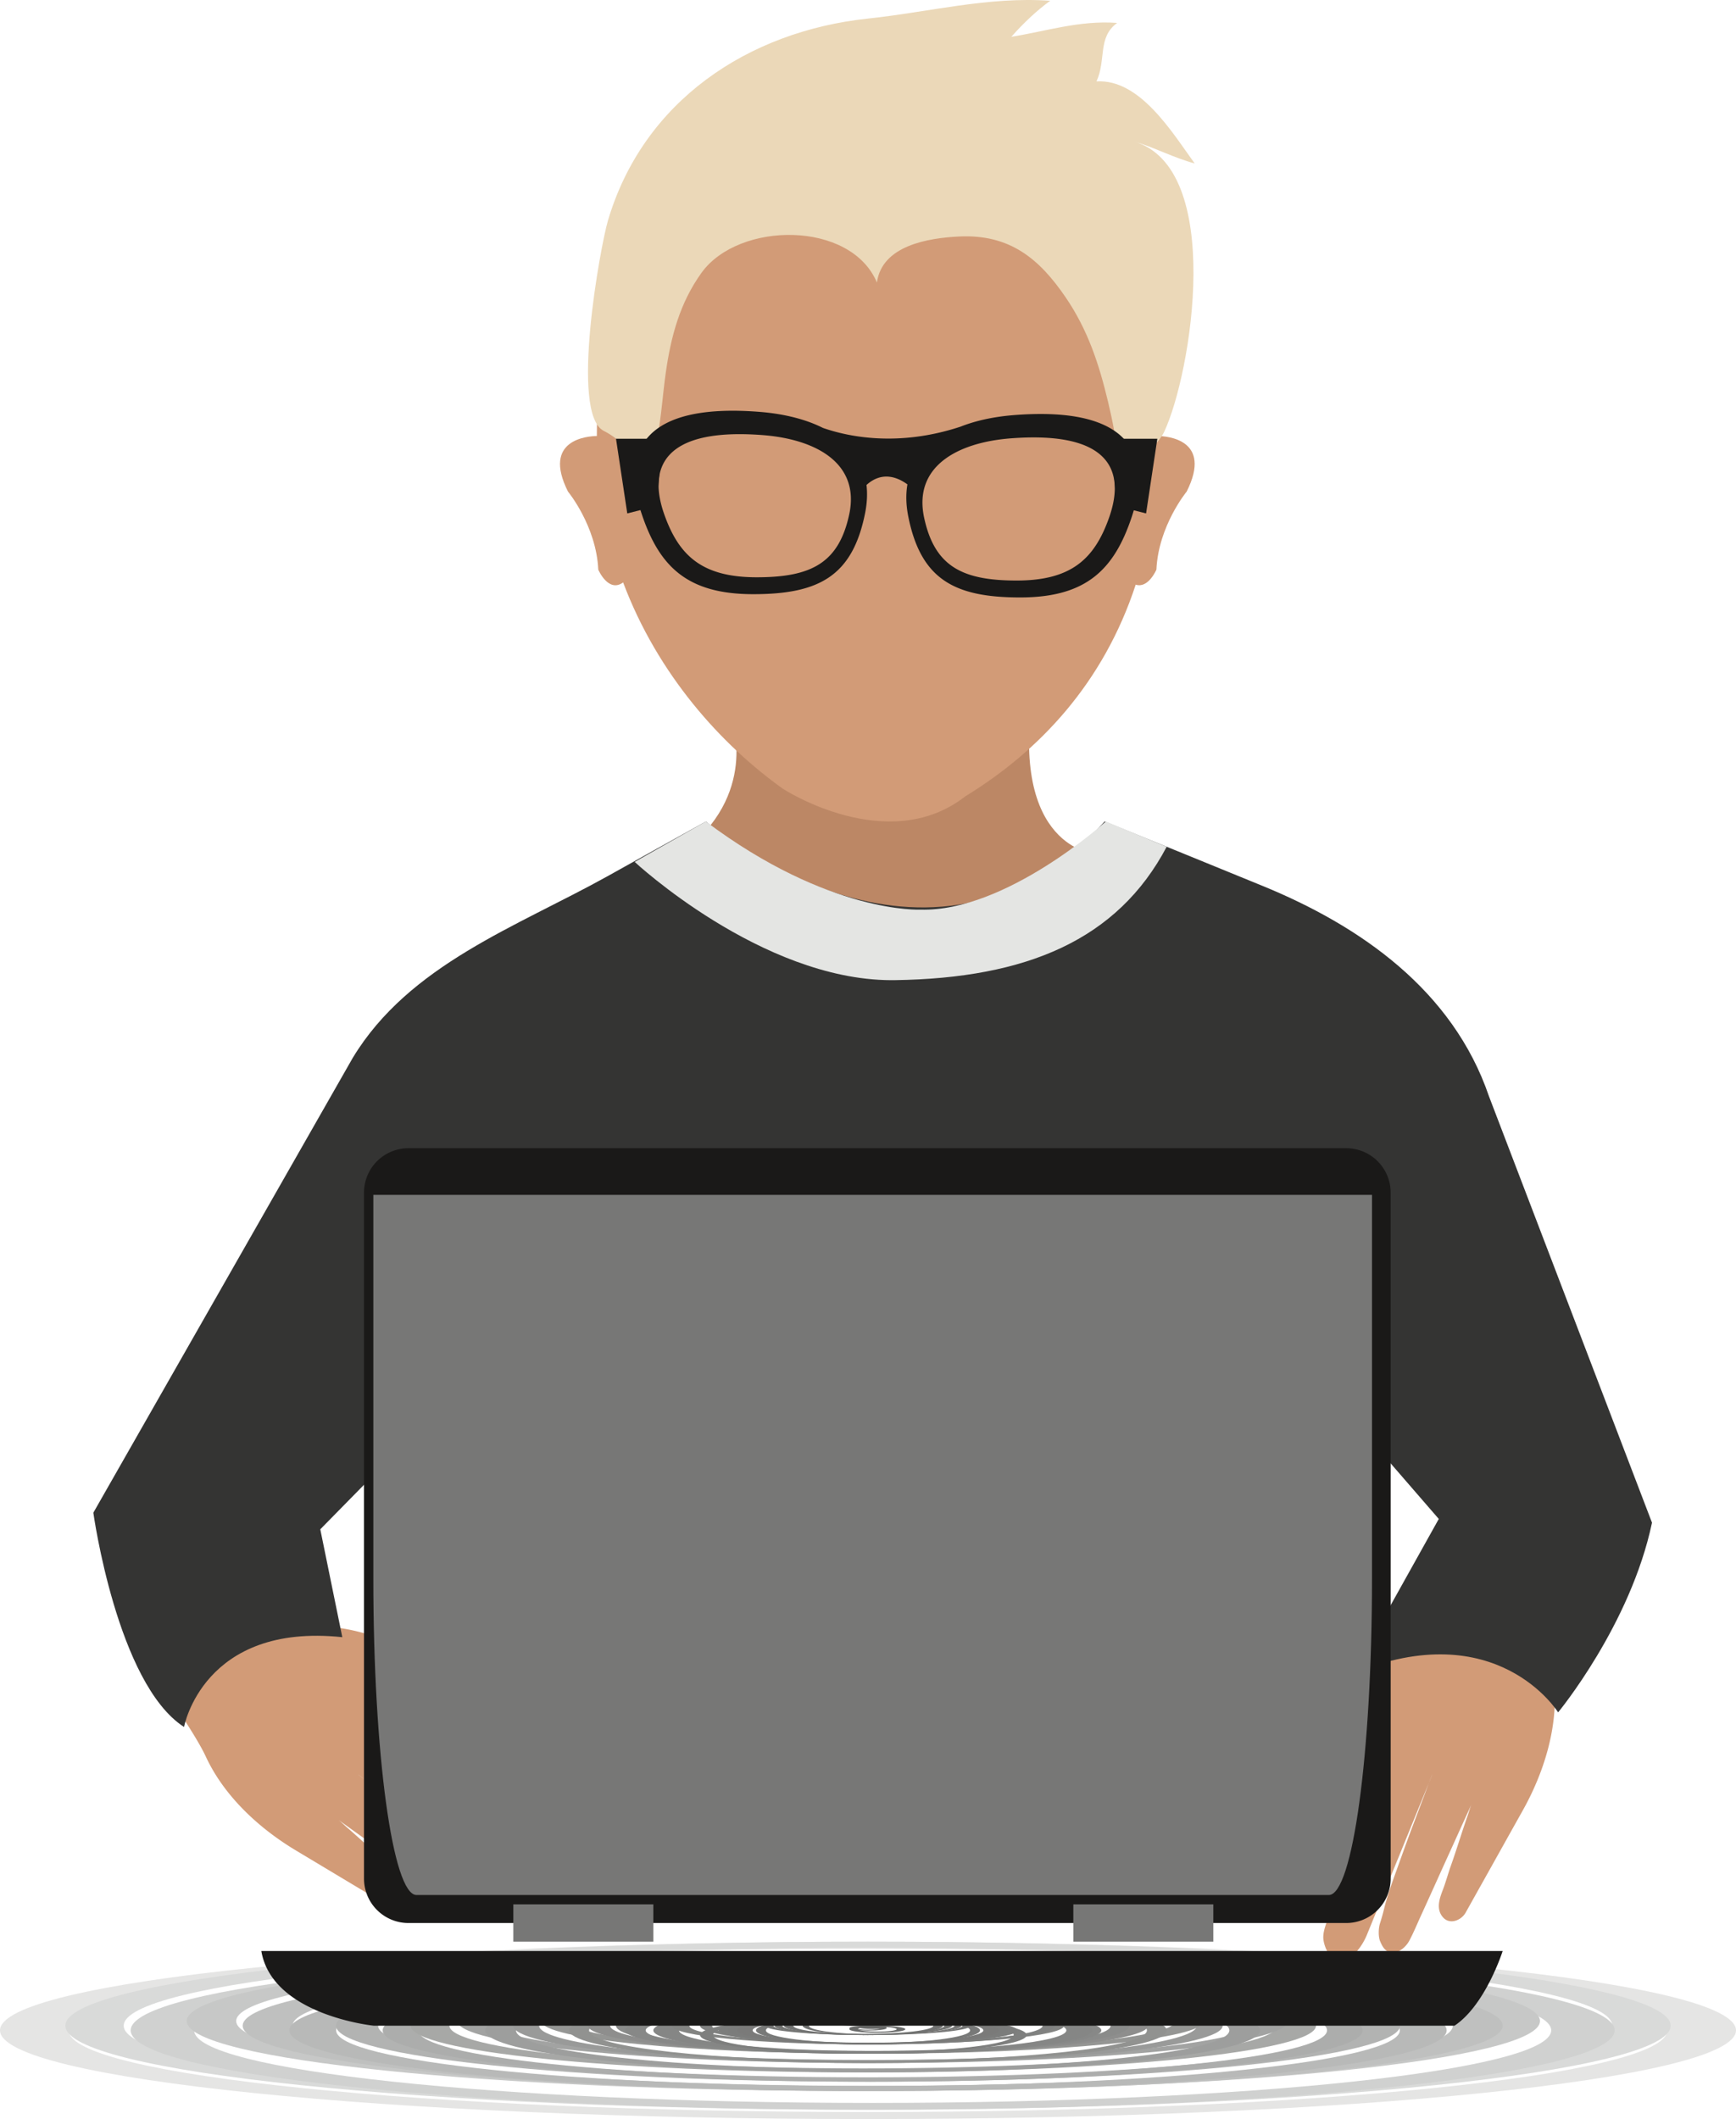 <svg xmlns="http://www.w3.org/2000/svg" viewBox="0 0 186 227">
  <g fill="none" fill-rule="evenodd">
    <path d="M93 227c-51.362 0-93-4.254-93-9.501C0 212.253 41.638 208 93 208s93 4.253 93 9.499c0 5.247-41.638 9.501-93 9.501m0-18.248c-47.297 0-85.64 3.916-85.64 8.747 0 4.832 38.343 8.749 85.64 8.749s85.64-3.917 85.64-8.75c0-4.83-38.343-8.746-85.64-8.746" fill="#E5E5E4"/>
    <path d="M93 226c-47.496 0-86-4.03-86-9s38.504-9 86-9 86 4.03 86 9-38.504 9-86 9m0-17.346c-44.043 0-79.745 3.737-79.745 8.345 0 4.61 35.702 8.347 79.745 8.347 44.042 0 79.745-3.737 79.745-8.347 0-4.608-35.703-8.345-79.745-8.345" fill="#D9DAD9"/>
    <path d="M93.5 226c-43.907 0-79.5-3.805-79.5-8.5s35.593-8.5 79.5-8.5 79.5 3.805 79.5 8.5-35.593 8.5-79.5 8.5m0-16.273c-40.15 0-72.699 3.48-72.699 7.772 0 4.293 32.549 7.773 72.7 7.773 40.15 0 72.698-3.48 72.698-7.773 0-4.292-32.549-7.772-72.699-7.772" fill="#D0D1D0"/>
    <path d="M92.5 224c-40.04 0-72.5-3.358-72.5-7.5 0-4.142 32.46-7.5 72.5-7.5s72.5 3.358 72.5 7.5c0 4.142-32.46 7.5-72.5 7.5m0-14.451c-37.111 0-67.196 3.112-67.196 6.95 0 3.841 30.085 6.953 67.196 6.953 37.112 0 67.196-3.112 67.196-6.952s-30.084-6.951-67.196-6.951" fill="#C7C8C7"/>
    <path d="M93.5 224c-37.28 0-67.5-3.134-67.5-7s30.22-7 67.5-7 67.5 3.134 67.5 7-30.22 7-67.5 7m0-13.446c-34.329 0-62.157 2.886-62.157 6.445 0 3.56 27.828 6.447 62.157 6.447 34.329 0 62.157-2.886 62.157-6.447 0-3.559-27.828-6.445-62.157-6.445" fill="#BFC0BF"/>
    <path d="M93 224c-34.242 0-62-2.91-62-6.5s27.758-6.5 62-6.5c34.242 0 62 2.91 62 6.5s-27.758 6.5-62 6.5m0-12.474c-31.472 0-56.985 2.674-56.985 5.973 0 3.3 25.513 5.974 56.985 5.974 31.472 0 56.985-2.675 56.985-5.974 0-3.299-25.513-5.973-56.985-5.973" fill="#B8B9B8"/>
    <path d="M93 223c-31.48 0-57-2.687-57-6 0-3.314 25.52-6 57-6s57 2.686 57 6c0 3.313-25.52 6-57 6m0-11.525c-28.989 0-52.488 2.475-52.488 5.525 0 3.051 23.5 5.526 52.488 5.526 28.989 0 52.488-2.475 52.488-5.526 0-3.05-23.5-5.525-52.488-5.525" fill="#B2B3B2"/>
    <path d="M93.5 223c-28.996 0-52.5-2.463-52.5-5.5s23.504-5.5 52.5-5.5 52.5 2.463 52.5 5.5-23.504 5.5-52.5 5.5m0-10.6c-26.886 0-48.683 2.283-48.683 5.1 0 2.817 21.797 5.1 48.683 5.1s48.683-2.283 48.683-5.1c0-2.817-21.797-5.1-48.683-5.1" fill="#ACADAC"/>
    <path d="M92.5 222c-26.785 0-48.5-2.239-48.5-5s21.715-5 48.5-5 48.5 2.239 48.5 5-21.715 5-48.5 5m0-9.572c-24.494 0-44.35 2.048-44.35 4.571 0 2.525 19.856 4.573 44.35 4.573s44.35-2.048 44.35-4.573c0-2.523-19.856-4.57-44.35-4.57" fill="#A7A8A6"/>
    <path d="M93.5 221c-24.577 0-44.5-2.015-44.5-4.5s19.923-4.5 44.5-4.5 44.5 2.015 44.5 4.5-19.923 4.5-44.5 4.5m0-8.671c-22.778 0-41.244 1.868-41.244 4.17 0 2.304 18.466 4.171 41.244 4.171 22.779 0 41.244-1.867 41.244-4.17s-18.465-4.171-41.244-4.171" fill="#A2A3A2"/>
    <path d="M93.5 222c-22.92 0-41.5-2.014-41.5-4.5 0-2.485 18.58-4.5 41.5-4.5s41.5 2.015 41.5 4.5c0 2.486-18.58 4.5-41.5 4.5m0-8.643c-21.105 0-38.215 1.854-38.215 4.143 0 2.289 17.11 4.144 38.215 4.144 21.106 0 38.215-1.855 38.215-4.144s-17.109-4.143-38.215-4.143" fill="#9D9E9D"/>
    <path d="M93 221c-20.986 0-38-1.79-38-4s17.014-4 38-4c20.987 0 38 1.79 38 4s-17.013 4-38 4m0-7.71c-19.46 0-35.237 1.662-35.237 3.71S73.54 220.708 93 220.708s35.237-1.66 35.237-3.71c0-2.047-15.777-3.709-35.237-3.709" fill="#999A99"/>
    <path d="M93.5 220c-19.605 0-35.5-1.567-35.5-3.5 0-1.932 15.895-3.5 35.5-3.5s35.5 1.568 35.5 3.5c0 1.933-15.895 3.5-35.5 3.5m0-6.7c-17.928 0-32.462 1.432-32.462 3.2 0 1.768 14.534 3.2 32.462 3.2 17.928 0 32.462-1.432 32.462-3.2 0-1.768-14.534-3.2-32.462-3.2" fill="#959694"/>
    <path d="M93 221c-17.673 0-32-1.566-32-3.5s14.327-3.5 32-3.5c17.673 0 32 1.566 32 3.5s-14.327 3.5-32 3.5m0-6.77c-16.504 0-29.884 1.465-29.884 3.27s13.38 3.27 29.884 3.27c16.505 0 29.884-1.465 29.884-3.27s-13.379-3.27-29.884-3.27" fill="#919290"/>
    <path d="M93 220c-16.569 0-30-1.343-30-3s13.431-3 30-3c16.57 0 30 1.343 30 3s-13.43 3-30 3m0-5.763c-15.257 0-27.626 1.237-27.626 2.762 0 1.527 12.369 2.763 27.626 2.763 15.257 0 27.626-1.236 27.626-2.763 0-1.525-12.369-2.762-27.626-2.762" fill="#8E8E8D"/>
    <path d="M93.5 220c-15.188 0-27.5-1.342-27.5-3 0-1.656 12.312-3 27.5-3s27.5 1.344 27.5 3c0 1.658-12.312 3-27.5 3m0-5.78c-14.082 0-25.5 1.244-25.5 2.78 0 1.537 11.418 2.782 25.5 2.782 14.083 0 25.5-1.245 25.5-2.782 0-1.536-11.417-2.78-25.5-2.78" fill="#8A8B8A"/>
    <path d="M92.5 220c-14.082 0-25.5-1.12-25.5-2.5 0-1.381 11.418-2.5 25.5-2.5 14.083 0 25.5 1.119 25.5 2.5 0 1.38-11.417 2.5-25.5 2.5m0-4.787c-12.879 0-23.318 1.024-23.318 2.286 0 1.264 10.44 2.288 23.318 2.288 12.879 0 23.318-1.024 23.318-2.288 0-1.262-10.44-2.286-23.318-2.286" fill="#878887"/>
    <path d="M93.5 220c-12.98 0-23.5-1.12-23.5-2.5s10.52-2.5 23.5-2.5 23.5 1.12 23.5 2.5-10.52 2.5-23.5 2.5m0-4.707c-11.46 0-20.752.988-20.752 2.206 0 1.22 9.291 2.208 20.752 2.208 11.462 0 20.751-.989 20.751-2.208 0-1.218-9.29-2.206-20.75-2.206" fill="#858685"/>
    <path d="M93 219c-11.597 0-21-.896-21-2s9.403-2 21-2c11.599 0 21 .896 21 2s-9.401 2-21 2m0-3.823c-10.574 0-19.145.816-19.145 1.823 0 1.008 8.571 1.824 19.146 1.824 10.573 0 19.145-.816 19.145-1.824 0-1.007-8.572-1.823-19.145-1.823" fill="#838482"/>
    <path d="M94 219c-10.494 0-19-.895-19-2s8.506-2 19-2 19 .895 19 2-8.506 2-19 2m0-3.864c-9.782 0-17.712.834-17.712 1.863 0 1.03 7.93 1.865 17.712 1.865s17.712-.834 17.712-1.865c0-1.029-7.93-1.863-17.712-1.863" fill="#808180"/>
    <path d="M92.5 220c-9.665 0-17.5-.895-17.5-2s7.835-2 17.5-2 17.5.895 17.5 2-7.835 2-17.5 2m0-3.842c-8.9 0-16.115.826-16.115 1.841 0 1.017 7.215 1.842 16.115 1.842 8.9 0 16.115-.825 16.115-1.842 0-1.015-7.215-1.841-16.115-1.841" fill="#7E7F7E"/>
    <path d="M93 219c-8.837 0-16-.672-16-1.5 0-.827 7.163-1.5 16-1.5s16 .673 16 1.5c0 .828-7.163 1.5-16 1.5m0-2.89c-8.194 0-14.836.623-14.836 1.39 0 .768 6.642 1.391 14.836 1.391 8.194 0 14.837-.623 14.837-1.391 0-.767-6.643-1.39-14.837-1.39" fill="#7C7D7C"/>
    <path d="M93 219c-8.285 0-15-.672-15-1.5s6.715-1.5 15-1.5c8.284 0 15 .672 15 1.5s-6.716 1.5-15 1.5m0-2.871c-7.576 0-13.717.613-13.717 1.37 0 .759 6.141 1.372 13.717 1.372 7.575 0 13.716-.613 13.716-1.372 0-.757-6.141-1.37-13.716-1.37" fill="#7B7C7B"/>
    <path d="M93 219c-7.732 0-14-.67-14-1.5s6.268-1.5 14-1.5 14 .67 14 1.5-6.268 1.5-14 1.5m0-2.824c-6.828 0-12.363.593-12.363 1.323 0 .732 5.535 1.325 12.363 1.325 6.828 0 12.363-.593 12.363-1.325 0-.73-5.535-1.323-12.363-1.323" fill="#7A7A79"/>
    <path d="M93 219c-6.628 0-12-.672-12-1.5s5.372-1.5 12-1.5c6.627 0 12 .672 12 1.5s-5.373 1.5-12 1.5m-10.94-1.5c0 .755 4.898 1.368 10.94 1.368 6.041 0 10.94-.613 10.94-1.369 0-.754-4.899-1.367-10.94-1.367-6.042 0-10.94.613-10.94 1.367" fill="#787978"/>
    <path d="M93 218c-6.075 0-11-.448-11-1s4.925-1 11-1 11 .448 11 1-4.925 1-11 1m0-1.921c-5.594 0-10.13.412-10.13.92 0 .51 4.536.922 10.13.922 5.594 0 10.13-.412 10.13-.922 0-.508-4.536-.92-10.13-.92" fill="#757675"/>
    <path d="M93 218c-5.523 0-10-.447-10-1 0-.552 4.477-1 10-1s10 .448 10 1c0 .553-4.477 1-10 1m0-1.927c-5.12 0-9.272.416-9.272.927 0 .512 4.151.927 9.272.927 5.122 0 9.273-.415 9.273-.927 0-.511-4.151-.927-9.273-.927" fill="#747473"/>
    <path d="M92.5 218c-5.247 0-9.5-.448-9.5-1s4.253-1 9.5-1 9.5.448 9.5 1-4.253 1-9.5 1m0-1.914c-4.798 0-8.688.409-8.688.913 0 .505 3.89.915 8.688.915 4.797 0 8.687-.41 8.687-.915 0-.504-3.89-.913-8.687-.913" fill="#737472"/>
    <path d="M92.5 218c-4.694 0-8.5-.448-8.5-1 0-.553 3.806-1 8.5-1s8.5.447 8.5 1c0 .552-3.806 1-8.5 1m0-1.883c-4.145 0-7.505.396-7.505.882 0 .488 3.36.884 7.505.884s7.505-.396 7.505-.884c0-.486-3.36-.882-7.505-.882" fill="#727372"/>
    <path d="M93.5 218c-4.143 0-7.5-.448-7.5-1 0-.551 3.357-1 7.5-1s7.5.449 7.5 1c0 .552-3.357 1-7.5 1m0-1.911c-3.777 0-6.838.409-6.838.91 0 .504 3.061.913 6.838.913s6.838-.409 6.838-.912c0-.502-3.061-.911-6.838-.911" fill="#717271"/>
    <path d="M94 217c-3.866 0-7-.224-7-.5s3.134-.5 7-.5 7 .224 7 .5-3.134.5-7 .5m0-.966c-3.604 0-6.525.208-6.525.465 0 .258 2.921.467 6.525.467 3.604 0 6.526-.209 6.526-.467 0-.257-2.922-.465-6.526-.465" fill="#717170"/>
    <path d="M93.5 217c-3.59 0-6.5-.224-6.5-.5s2.91-.5 6.5-.5 6.5.224 6.5.5-2.91.5-6.5.5m0-.96c-3.306 0-5.986.206-5.986.46s2.68.46 5.986.46c3.305 0 5.986-.206 5.986-.46s-2.68-.46-5.986-.46" fill="#707170"/>
    <path d="M93 217c-3.313 0-6-.224-6-.5s2.687-.5 6-.5 6 .224 6 .5-2.687.5-6 .5m0-.964c-3.072 0-5.563.208-5.563.463 0 .257 2.491.465 5.563.465 3.073 0 5.564-.208 5.564-.465 0-.255-2.491-.463-5.564-.463" fill="#6F706F"/>
    <path d="M92.5 217c-3.037 0-5.5-.224-5.5-.5s2.463-.5 5.5-.5 5.5.224 5.5.5-2.463.5-5.5.5m0-.957c-2.778 0-5.03.204-5.03.456 0 .254 2.252.458 5.03.458 2.778 0 5.029-.204 5.029-.458 0-.252-2.25-.456-5.029-.456" fill="#6E6F6E"/>
    <path d="M93 217c-2.761 0-5-.224-5-.5s2.239-.5 5-.5c2.762 0 5 .224 5 .5s-2.238.5-5 .5m0-.942c-2.438 0-4.415.198-4.415.441 0 .245 1.977.442 4.415.442 2.438 0 4.415-.197 4.415-.442 0-.243-1.977-.441-4.415-.441" fill="#6D6E6D"/>
    <path d="M93.5 217c-2.485 0-4.5-.223-4.5-.5 0-.276 2.015-.5 4.5-.5s4.5.224 4.5.5c0 .277-2.015.5-4.5.5m0-.956c-2.266 0-4.102.205-4.102.456 0 .252 1.836.457 4.102.457s4.102-.205 4.102-.457c0-.251-1.836-.456-4.102-.456" fill="#6D6D6C"/>
    <path d="M93 217c-2.21 0-4-.224-4-.5s1.79-.5 4-.5 4 .224 4 .5-1.79.5-4 .5m0-.929c-1.895 0-3.433.193-3.433.428 0 .237 1.538.429 3.433.429 1.896 0 3.433-.192 3.433-.429 0-.235-1.537-.428-3.433-.428" fill="#6C6D6B"/>
    <path d="M93.5 216.917c-1.932 0-3.5-.205-3.5-.459 0-.252 1.568-.458 3.5-.458 1.933 0 3.5.206 3.5.458 0 .254-1.567.459-3.5.459m0-.835c-1.592 0-2.882.168-2.882.376 0 .209 1.29.378 2.882.378s2.883-.169 2.883-.378c0-.208-1.29-.376-2.883-.376" fill="#6B6C6B"/>
    <path d="M94 217.754c-1.658 0-3-.169-3-.378 0-.208 1.342-.376 3-.376 1.657 0 3 .168 3 .376 0 .209-1.343.378-3 .378m0-.638c-1.144 0-2.072.117-2.072.26 0 .145.928.261 2.072.261 1.144 0 2.071-.116 2.071-.261 0-.143-.927-.26-2.071-.26" fill="#6A6B6A"/>
    <path d="M93 217.521c-1.104 0-2-.116-2-.261 0-.143.896-.26 2-.26 1.105 0 2 .117 2 .26 0 .145-.895.261-2 .261m0-.437c-.749 0-1.356.079-1.356.176 0 .099.607.177 1.356.177.749 0 1.356-.078 1.356-.177 0-.097-.607-.176-1.356-.176" fill="#696A69"/>
    <path d="M93.5 217.353c-.829 0-1.5-.078-1.5-.177 0-.097.671-.176 1.5-.176s1.5.079 1.5.176c0 .099-.671.177-1.5.177" fill="#686968"/>
    <path d="M22.048 188.166c2.01 4.331 5.802 7.752 9.672 10.07l2.637 1.58c1.725 1.035 3.449 2.067 5.173 3.102 1.016.606 2.03 1.215 3.043 1.822.809.485 2.145.322 2.385-.75.255-1.153-.654-1.946-1.437-2.58-.701-.571-1.344-1.224-2.033-1.814-1.442-1.234-2.818-2.544-4.254-3.784-.319-.273-.62-.583-.952-.842l1.13.81 2.763 1.986c1.159.835 2.321 1.668 3.48 2.506 1.096.792 2.195 1.585 3.298 2.373.799.57 1.58 1.178 2.413 1.704.711.45 1.925.7 2.555-.04.338-.398.304-.95.25-1.443-.06-.533-.532-1.31-.931-1.674a21.886 21.886 0 01-1.161-1.134c-1.013-1.067-2.19-2.055-3.31-3.007-1.244-1.052-2.477-2.112-3.735-3.147-1.048-.86-2.097-1.72-3.14-2.586-.489-.407-.979-.826-1.488-1.208l-.032-.018 14.719 11.48c.983.766 3.39 2.048 4.418.378.364-.589.15-1.858-.154-2.426-.337-.63-.922-1.07-1.442-1.54-1.086-.976-2.115-1.99-3.24-2.93-2.305-1.924-4.591-3.868-6.963-5.713-.525-.408-1.031-.845-1.57-1.233 1.678 1.478 3.693 2.819 5.548 4.075 2.201 1.488 3.6 2.728 5.33 3.737.451.263 1.061.73 1.595.735.773.009 1.78-.181 2.169-.76.552-.823-.041-2.355-.788-2.998-4.333-3.72-7.383-6.214-11.368-8.673 0 0-3.392-2.047-3.675-2.39 0 0 6.524 3.548 10.795 2.76 0 0 5.626-2.813-3.518-4.707 0 0-5.161-2.289-8.37-3.846 0 0-6.187-3.31-13.617-1.1 0 0-5.968-3.653-7.516-4.941L15 177.365s5.565 7.605 7.048 10.8M166.533 180.433c.397 4.748-1.182 9.577-3.369 13.488l-1.49 2.663c-.974 1.743-1.947 3.486-2.922 5.228-.575 1.024-1.146 2.05-1.72 3.075-.456.818-1.684 1.33-2.414.516-.786-.877-.393-2.012-.032-2.947.323-.84.555-1.722.857-2.572.632-1.777 1.172-3.59 1.798-5.37.14-.393.245-.81.404-1.2-.19.421-.382.84-.573 1.258-.468 1.026-.932 2.054-1.397 3.08-.587 1.294-1.178 2.586-1.76 3.88-.556 1.228-1.109 2.453-1.67 3.677-.407.889-.78 1.8-1.236 2.663-.39.74-1.31 1.552-2.215 1.217-.485-.18-.727-.677-.922-1.131-.212-.494-.185-1.399-.02-1.91.167-.519.31-1.026.44-1.556.346-1.422.873-2.857 1.37-4.234.55-1.522 1.089-3.048 1.662-4.562.479-1.262.956-2.523 1.43-3.786.218-.593.436-1.197.686-1.778l.018-.032-7.012 17.184c-.469 1.147-1.906 3.439-3.608 2.492-.602-.333-1.039-1.541-1.057-2.183-.019-.712.266-1.38.484-2.044.451-1.38.84-2.766 1.346-4.133 1.035-2.8 2.046-5.61 3.179-8.374.25-.612.47-1.24.743-1.841-.717 2.107-1.789 4.257-2.769 6.256-1.161 2.373-1.754 4.136-2.745 5.86-.257.448-.552 1.153-1.007 1.419-.66.385-1.62.714-2.238.401-.876-.446-1.118-2.067-.792-2.99 1.898-5.355 3.295-9.015 5.51-13.104 0 0 1.912-3.44 1.986-3.878 0 0-3.864 6.28-7.917 7.686 0 0-6.212.31.713-5.814 0 0 3.31-4.514 5.301-7.439 0 0 3.69-5.907 11.156-7.624 0 0 3.333-6.098 4.03-7.974L171 169.16s-4.763 7.77-4.467 11.273" fill="#D29B77"/>
    <path d="M78.42 77.113s2.904 8.125-5.42 14.272c0 0 19.027 19.384 44 0 0 0-9.514-.947-5.946-19.385L78.42 77.113" fill="#BC8765"/>
    <path d="M177 163.116l-17.469-45.681c-3.883-11.383-13.826-18.261-24.218-22.519-5.648-2.313-11.301-4.614-16.957-6.916-18.959 20.719-42.719 0-42.719 0-3.512 1.933-7.009 3.897-10.514 5.847-9.759 5.431-21.281 9.48-27.33 19.478L10 162.047s2.54 18.311 9.718 22.953c0 0 2.04-11.19 16.958-9.62l-2.36-11.554 24.581-25.036 3.898 42.504h65.517l5.134-42.483 20.709 23.904-9.25 16.574c15.498-6.416 22.036 4.146 22.036 4.146s7.758-9.379 10.059-20.32" fill="#343433"/>
    <path d="M124.055 46.707C124.017 22.288 110.575 9 94 9 77.427 9 63.985 22.288 63.947 46.707c-.949.014-5.91.348-3.09 5.956 0 0 3.027 3.663 3.244 8.358 0 0 1.073 2.527 2.663 1.371 3.702 9.865 10.514 17.394 17.122 22.107 0 0 11.216 7.306 19.536.81 7.944-4.862 14.81-12.142 18.26-22.68 1.342.45 2.219-1.608 2.219-1.608.216-4.695 3.241-8.358 3.241-8.358 2.82-5.607-2.136-5.942-3.087-5.956" fill="#D29B77"/>
    <path d="M124.724 46.28c-.978 2.074-5.483 4.924-4.996 7.61 0 .147 0 .147 0 0-.604-.943.09-3.863 0-5.016-.16-1.998-.535-3.836-.999-5.79-.971-4.078-2.17-7.734-4.542-11.216-2.795-4.108-5.97-6.806-11.444-6.532-3.294.166-8.243.958-8.788 4.928-2.808-6.663-14.808-6.565-18.787-1.05-2.333 3.233-3.289 6.86-3.838 10.728-.33 2.328-.465 4.693-.915 6.982-.272 1.376-.48 4.216-1.242 5.141 0 0-.773-4.031-4.484-5.906-3.66-1.847-.35-19.82.436-22.49C68.897 10.84 80.133 3.35 93.019 1.987c6.475-.684 12.882-2.38 19.503-1.904-1.44 1.043-2.927 2.45-4.164 3.86 3.763-.604 7.323-1.785 11.337-1.487-2.127 1.557-1.147 3.934-2.214 6.264 4.662-.282 8.115 5.476 10.519 8.787-2.232-.59-4.34-1.737-6.555-2.372 9.813 2.814 6.229 24.884 3.279 31.146" fill="#EBD8B8"/>
    <path d="M75.624 88L68 92.33s13.522 12.6 27.44 12.67c.152 0 .3 0 .452-.003 14.073-.205 23.838-4.305 29.108-14.285L118.483 88s-10.69 9.702-19.857 9.443c0 0-9.771.495-23.002-9.443" fill="#E4E5E3"/>
    <path d="M149 201.234a4.762 4.762 0 01-4.756 4.766H43.754A4.759 4.759 0 0139 201.234v-73.467A4.76 4.76 0 0143.754 123h100.49a4.763 4.763 0 014.756 4.767v73.467" fill="#1A1918"/>
    <path d="M40 128v41.107C40 187.826 42.07 203 44.625 203h97.75c2.555 0 4.625-15.174 4.625-33.893V128H40M55 208h15v-4H55zM115 208h15v-4h-15z" fill="#777776"/>
    <path d="M28 209h133s-1.835 5.793-5.16 8H40.04s-10.878-1.104-12.04-8M118.832 55.446c-1.574 4.46-4.08 6.743-9.91 6.743s-8.79-1.518-9.91-6.743c-1.164-5.445 3.512-8.054 9.327-8.492 10.558-.794 12.269 3.462 10.493 8.492zm-27.843-.35c-1.12 5.226-4.08 6.744-9.91 6.744s-8.335-2.284-9.91-6.743c-1.776-5.031-.064-9.287 10.493-8.492 5.814.437 10.491 3.047 9.327 8.492zm17.6-10.625c-1.629.131-3.18.412-4.592.852-.369.115-.73.242-1.081.381-6.781 2.239-12.163 1.038-14.745.135a14.147 14.147 0 00-1.666-.7h-.002.002c-1.54-.535-3.271-.871-5.093-1.016-12.756-1.019-14.822 4.437-12.676 10.884 1.902 5.717 4.926 8.644 11.972 8.644 7.045 0 10.622-1.946 11.973-8.644.224-1.11.268-2.126.158-3.055 1.696-1.535 3.39-.792 4.384-.062-.179 1.039-.16 2.192.097 3.467C98.67 62.054 102.248 64 109.293 64c7.043 0 10.07-2.927 11.97-8.643 2.148-6.448.08-11.904-12.674-10.886z" fill="#1A1918"/>
    <path fill="#1A1918" d="M70.343 54.204L67.208 55 66 47h5l-.657 7.204M119.659 54.204l3.136.796L124 47h-5l.659 7.204"/>
  </g>
</svg>